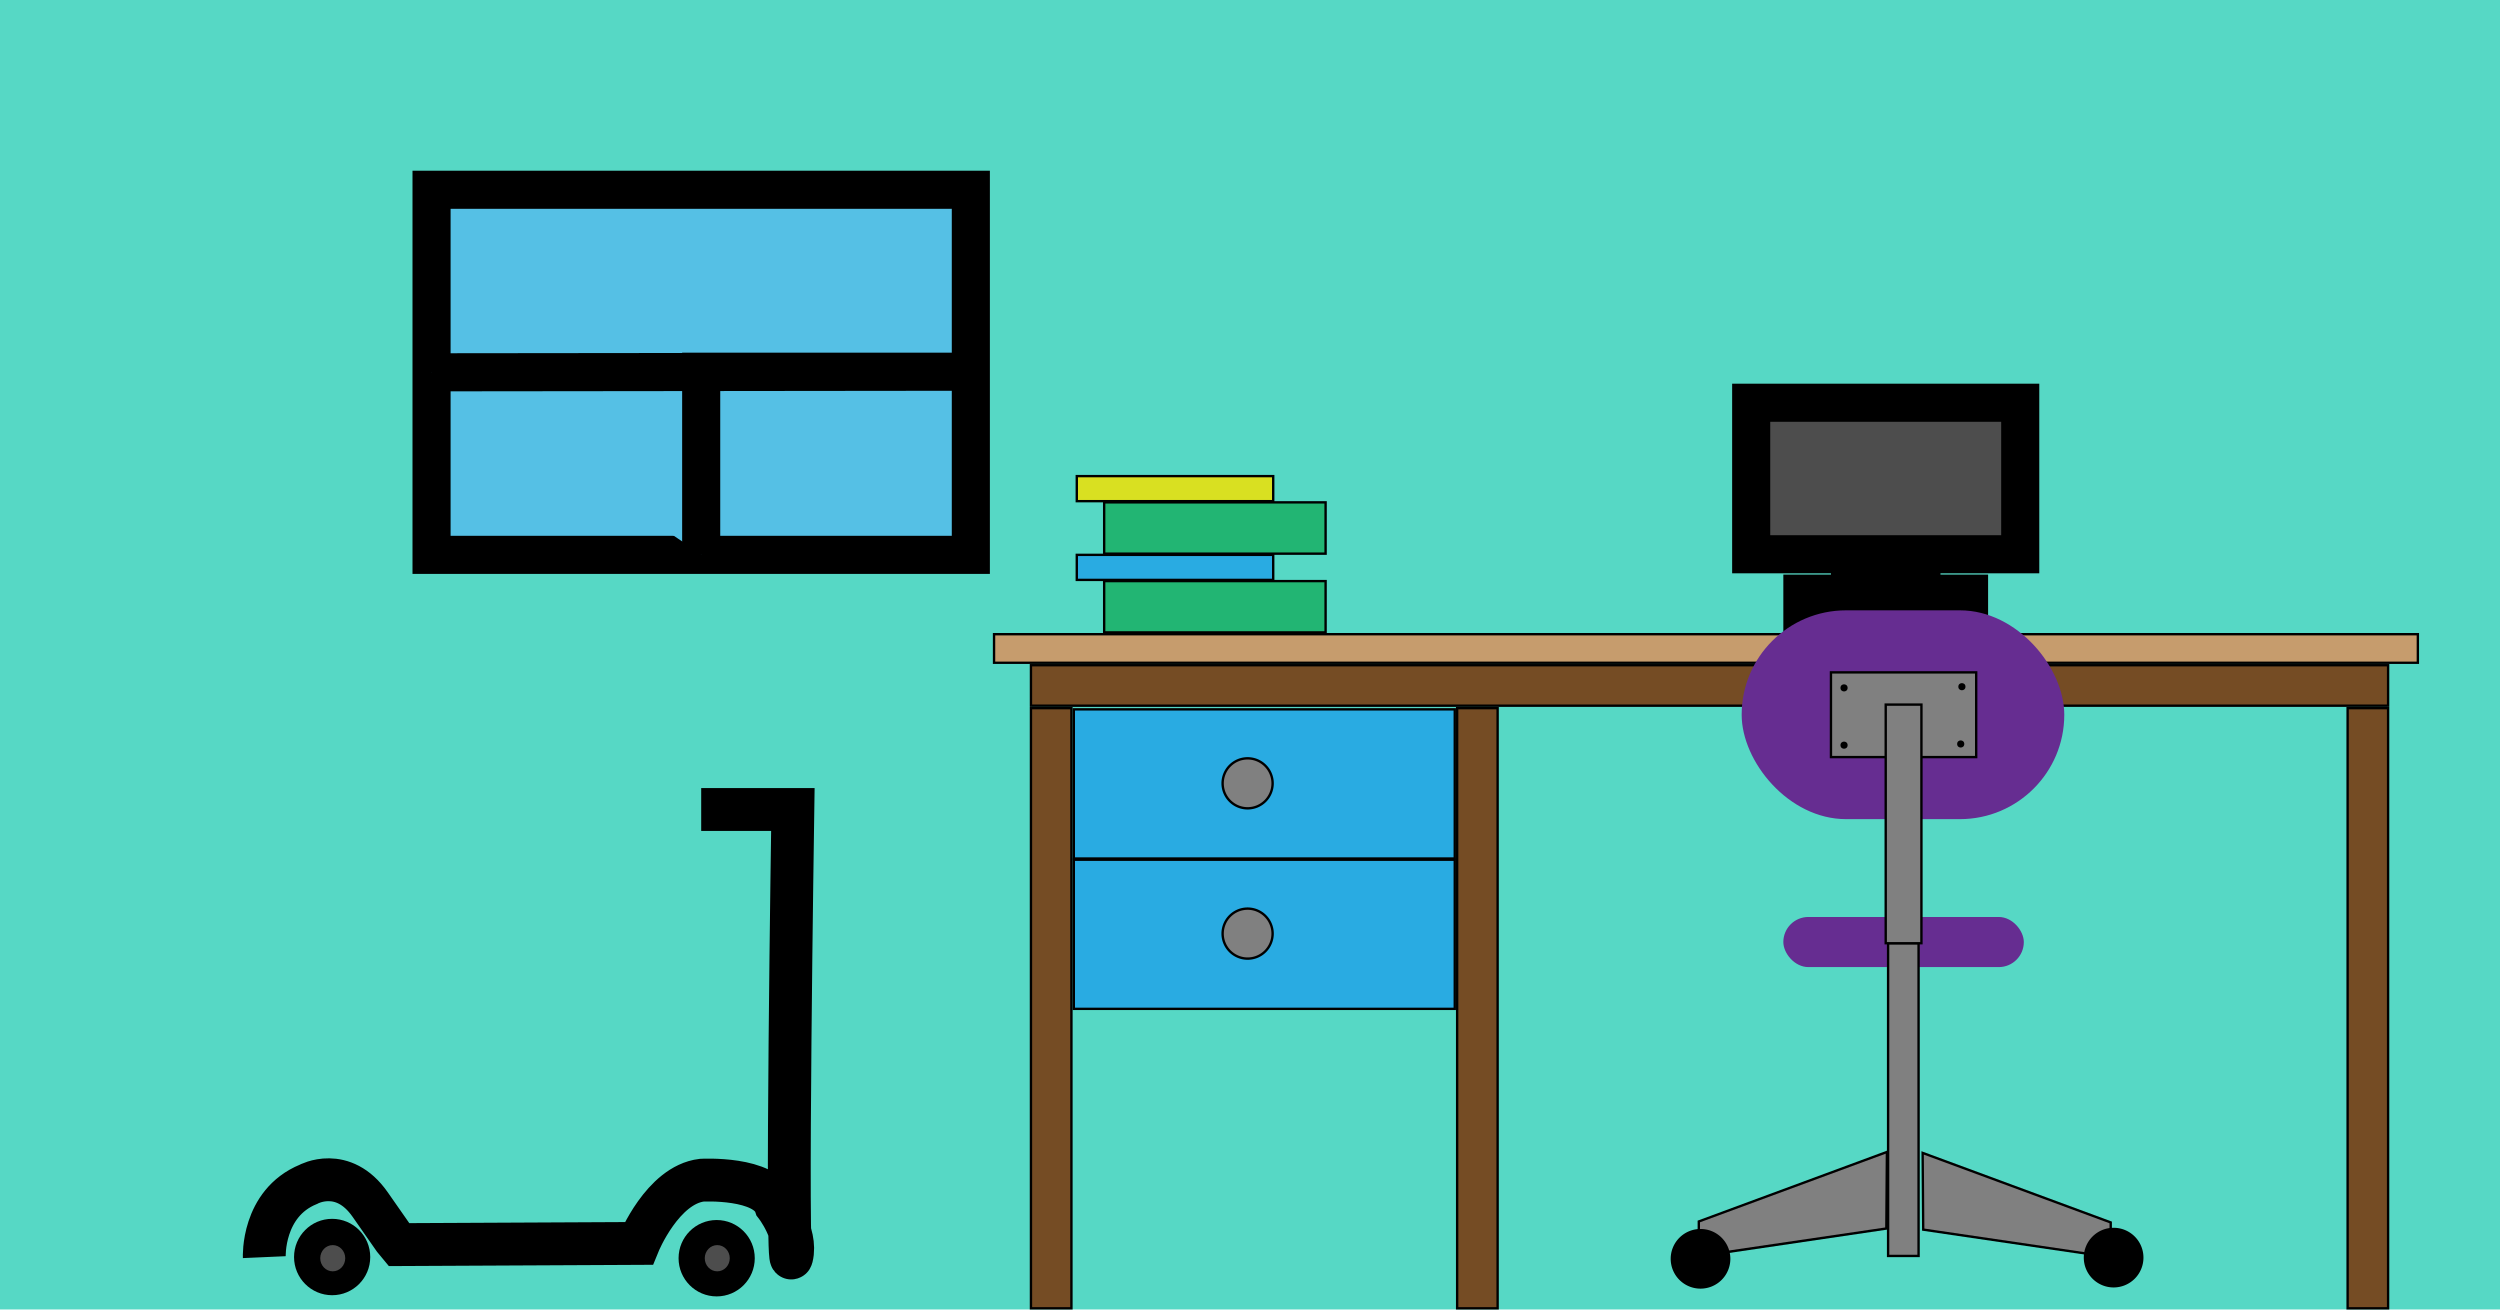 <svg id="Layer_1" data-name="Layer 1" xmlns="http://www.w3.org/2000/svg" width="1050" height="550" viewBox="0 0 1050 550"><defs><style>.cls-1{fill:#56d8c5;}.cls-2{fill:#662d91;}.cls-3{fill:#c69c6d;}.cls-4{fill:#754c24;}.cls-12,.cls-5{fill:#29abe2;}.cls-6{fill:gray;}.cls-7{fill:#55c0e5;}.cls-10,.cls-11,.cls-12,.cls-13,.cls-7,.cls-8,.cls-9{stroke:#000;stroke-miterlimit:10;}.cls-7,.cls-8,.cls-9{stroke-width:16px;}.cls-14,.cls-9{fill:#4d4d4d;}.cls-10{fill:#22b573;}.cls-11{fill:#d9e021;}.cls-13{fill:none;stroke-width:18px;}</style></defs><title>room_background_04</title><rect class="cls-1" width="1050" height="549.98"/><rect class="cls-2" x="749" y="385.13" width="101" height="21.05" rx="10.52"/><rect class="cls-3" x="417.5" y="266.36" width="598" height="12.03"/><path d="M1015,266.86v11H418v-11h597m1-1H417v13h599v-13Z"/><rect class="cls-4" x="433" y="279.39" width="570" height="17.04"/><path d="M1002.5,279.89v16h-569v-16h569m1-1h-571v18h571v-18Z"/><rect class="cls-4" x="433" y="297.43" width="17" height="252.07"/><path d="M449.5,297.93V549h-16V297.93h16m1-1h-18V550h18V296.93Z"/><rect class="cls-4" x="986" y="297.43" width="17" height="252.07"/><path d="M1002.5,297.93V549h-16V297.93h16m1-1h-18V550h18V296.93Z"/><rect class="cls-4" x="612" y="297.43" width="17" height="252.07"/><path d="M628.5,297.93V549h-16V297.93h16m1-1h-18V550h18V296.93Z"/><rect class="cls-5" x="451" y="297.93" width="160" height="62.64"/><path d="M610.5,298.43v61.65h-159V298.43h159m1-1h-161v63.65h161V297.43Z"/><rect class="cls-5" x="451" y="361.08" width="160" height="62.64"/><path d="M610.5,361.58v61.64h-159V361.58h159m1-1h-161v63.64h161V360.58Z"/><ellipse class="cls-6" cx="524" cy="329" rx="10.5" ry="10.52"/><path d="M524,319a10,10,0,1,1-10,10,10,10,0,0,1,10-10m0-1a11,11,0,1,0,11,11,11,11,0,0,0-11-11Z"/><path class="cls-6" d="M524,402.67a10.53,10.53,0,1,1,10.5-10.52A10.52,10.52,0,0,1,524,402.67Z"/><path d="M524,382.12a10,10,0,1,1-10,10,10,10,0,0,1,10-10m0-1a11,11,0,1,0,11,11,11,11,0,0,0-11-11Z"/><rect class="cls-6" x="793" y="396.15" width="12.8" height="131.3"/><path d="M805.3,396.65V527H793.5V396.65h11.8m1-1H792.5V528h13.8V395.65Z"/><polygon class="cls-6" points="713.5 513.01 792.49 483.82 792.25 515.98 713.5 527.62 713.5 513.01"/><path d="M792,484.54l-.23,31L714,527V513.36l78-28.82m1-1.44-80,29.57V528.2l79.75-11.78L793,483.1Z"/><polygon class="cls-6" points="807.75 516.39 807.51 484.22 886.5 513.42 886.5 528.02 807.75 516.39"/><path d="M808,484.94l78,28.83v13.68L808.24,516l-.23-31m-1-1.44.25,33.32L887,528.6V513.07L807,483.5Z"/><ellipse cx="887.75" cy="528.2" rx="12" ry="12.03"/><path d="M887.75,516.67a11.53,11.53,0,1,1-11.5,11.53,11.53,11.53,0,0,1,11.5-11.53m0-1a12.53,12.53,0,1,0,12.5,12.53,12.52,12.52,0,0,0-12.5-12.53Z"/><ellipse cx="714.25" cy="528.7" rx="12" ry="12.03"/><path d="M714.25,517.17a11.53,11.53,0,1,1-11.5,11.53,11.53,11.53,0,0,1,11.5-11.53m0-1a12.53,12.53,0,1,0,12.5,12.53,12.52,12.52,0,0,0-12.5-12.53Z"/><ellipse cx="825" cy="255.84" rx="1.5" ry="1.5"/><path d="M825,254.84a1,1,0,1,1-1,1,1,1,0,0,1,1-1m0-1a2,2,0,1,0,2,2,2,2,0,0,0-2-2Z"/><path d="M826.5,285.41a1.51,1.51,0,1,1,1.5-1.51A1.51,1.51,0,0,1,826.5,285.41Z"/><path d="M826.5,282.9a1,1,0,1,1-1,1,1,1,0,0,1,1-1m0-1a2,2,0,1,0,2,2,2,2,0,0,0-2-2Z"/><path d="M772.5,285.41a1.51,1.51,0,1,1,1.5-1.51A1.51,1.51,0,0,1,772.5,285.41Z"/><path d="M772.5,282.9a1,1,0,1,1-1,1,1,1,0,0,1,1-1m0-1a2,2,0,1,0,2,2,2,2,0,0,0-2-2Z"/><path d="M773,256.84a1.51,1.51,0,1,1,1.5-1.5A1.5,1.5,0,0,1,773,256.84Z"/><path d="M773,254.34a1,1,0,1,1-1,1,1,1,0,0,1,1-1m0-1a2,2,0,1,0,2,2,2,2,0,0,0-2-2Z"/><polygon class="cls-7" points="407.75 233.04 181.25 233.04 181.25 79.7 294.5 79.7 407.75 79.7 407.75 233.04"/><path class="cls-7" d="M294.5,156.12v0Z"/><polyline class="cls-7" points="294.5 232.79 294.5 156.12 407.75 156.12 181.25 156.37"/><rect class="cls-8" x="777" y="221.76" width="30" height="22.05"/><rect class="cls-9" x="735.5" y="169.15" width="113" height="63.64"/><rect class="cls-8" x="757" y="249.33" width="70" height="16.04"/><rect class="cls-2" x="731.5" y="256.34" width="135.5" height="87.7" rx="43.85"/><rect class="cls-6" x="769" y="282.4" width="61" height="35.58"/><path d="M829.5,282.9v34.58h-60V282.9h60m1-1h-62v36.58h62V281.9Z"/><circle cx="774.5" cy="288.91" r="1.5"/><circle cx="824" cy="288.41" r="1.5"/><circle cx="823.5" cy="312.47" r="1.5"/><circle cx="774.5" cy="312.97" r="1.5"/><rect class="cls-6" x="792" y="295.93" width="15" height="100.23"/><path d="M806.5,296.43v99.23h-14V296.43h14m1-1h-16V396.66h16V295.43Z"/><rect class="cls-10" x="463.75" y="244.06" width="93" height="21.55"/><rect class="cls-11" x="452.25" y="199.97" width="82.5" height="10.52"/><rect class="cls-10" x="463.75" y="210.99" width="93" height="21.55"/><rect class="cls-12" x="452.25" y="233.04" width="82.5" height="10.52"/><ellipse cx="139.5" cy="527.95" rx="16" ry="16.04"/><ellipse cx="301" cy="528.45" rx="16" ry="16.04"/><path class="cls-13" d="M111,528s-1-22.55,18.5-30.57c0,0,14.5-8,26,8.52s11.75,16.79,11.75,16.79h0l101-.5s10-24.56,26.5-26.56c0,0,27-1.51,31,10.52,0,0,9.25,11.78,6.75,21.8S333,340,333,340H294.5"/><ellipse class="cls-14" cx="301.25" cy="528.45" rx="5.25" ry="5.51"/><ellipse class="cls-14" cx="139.75" cy="528.45" rx="5.25" ry="5.51"/></svg>
